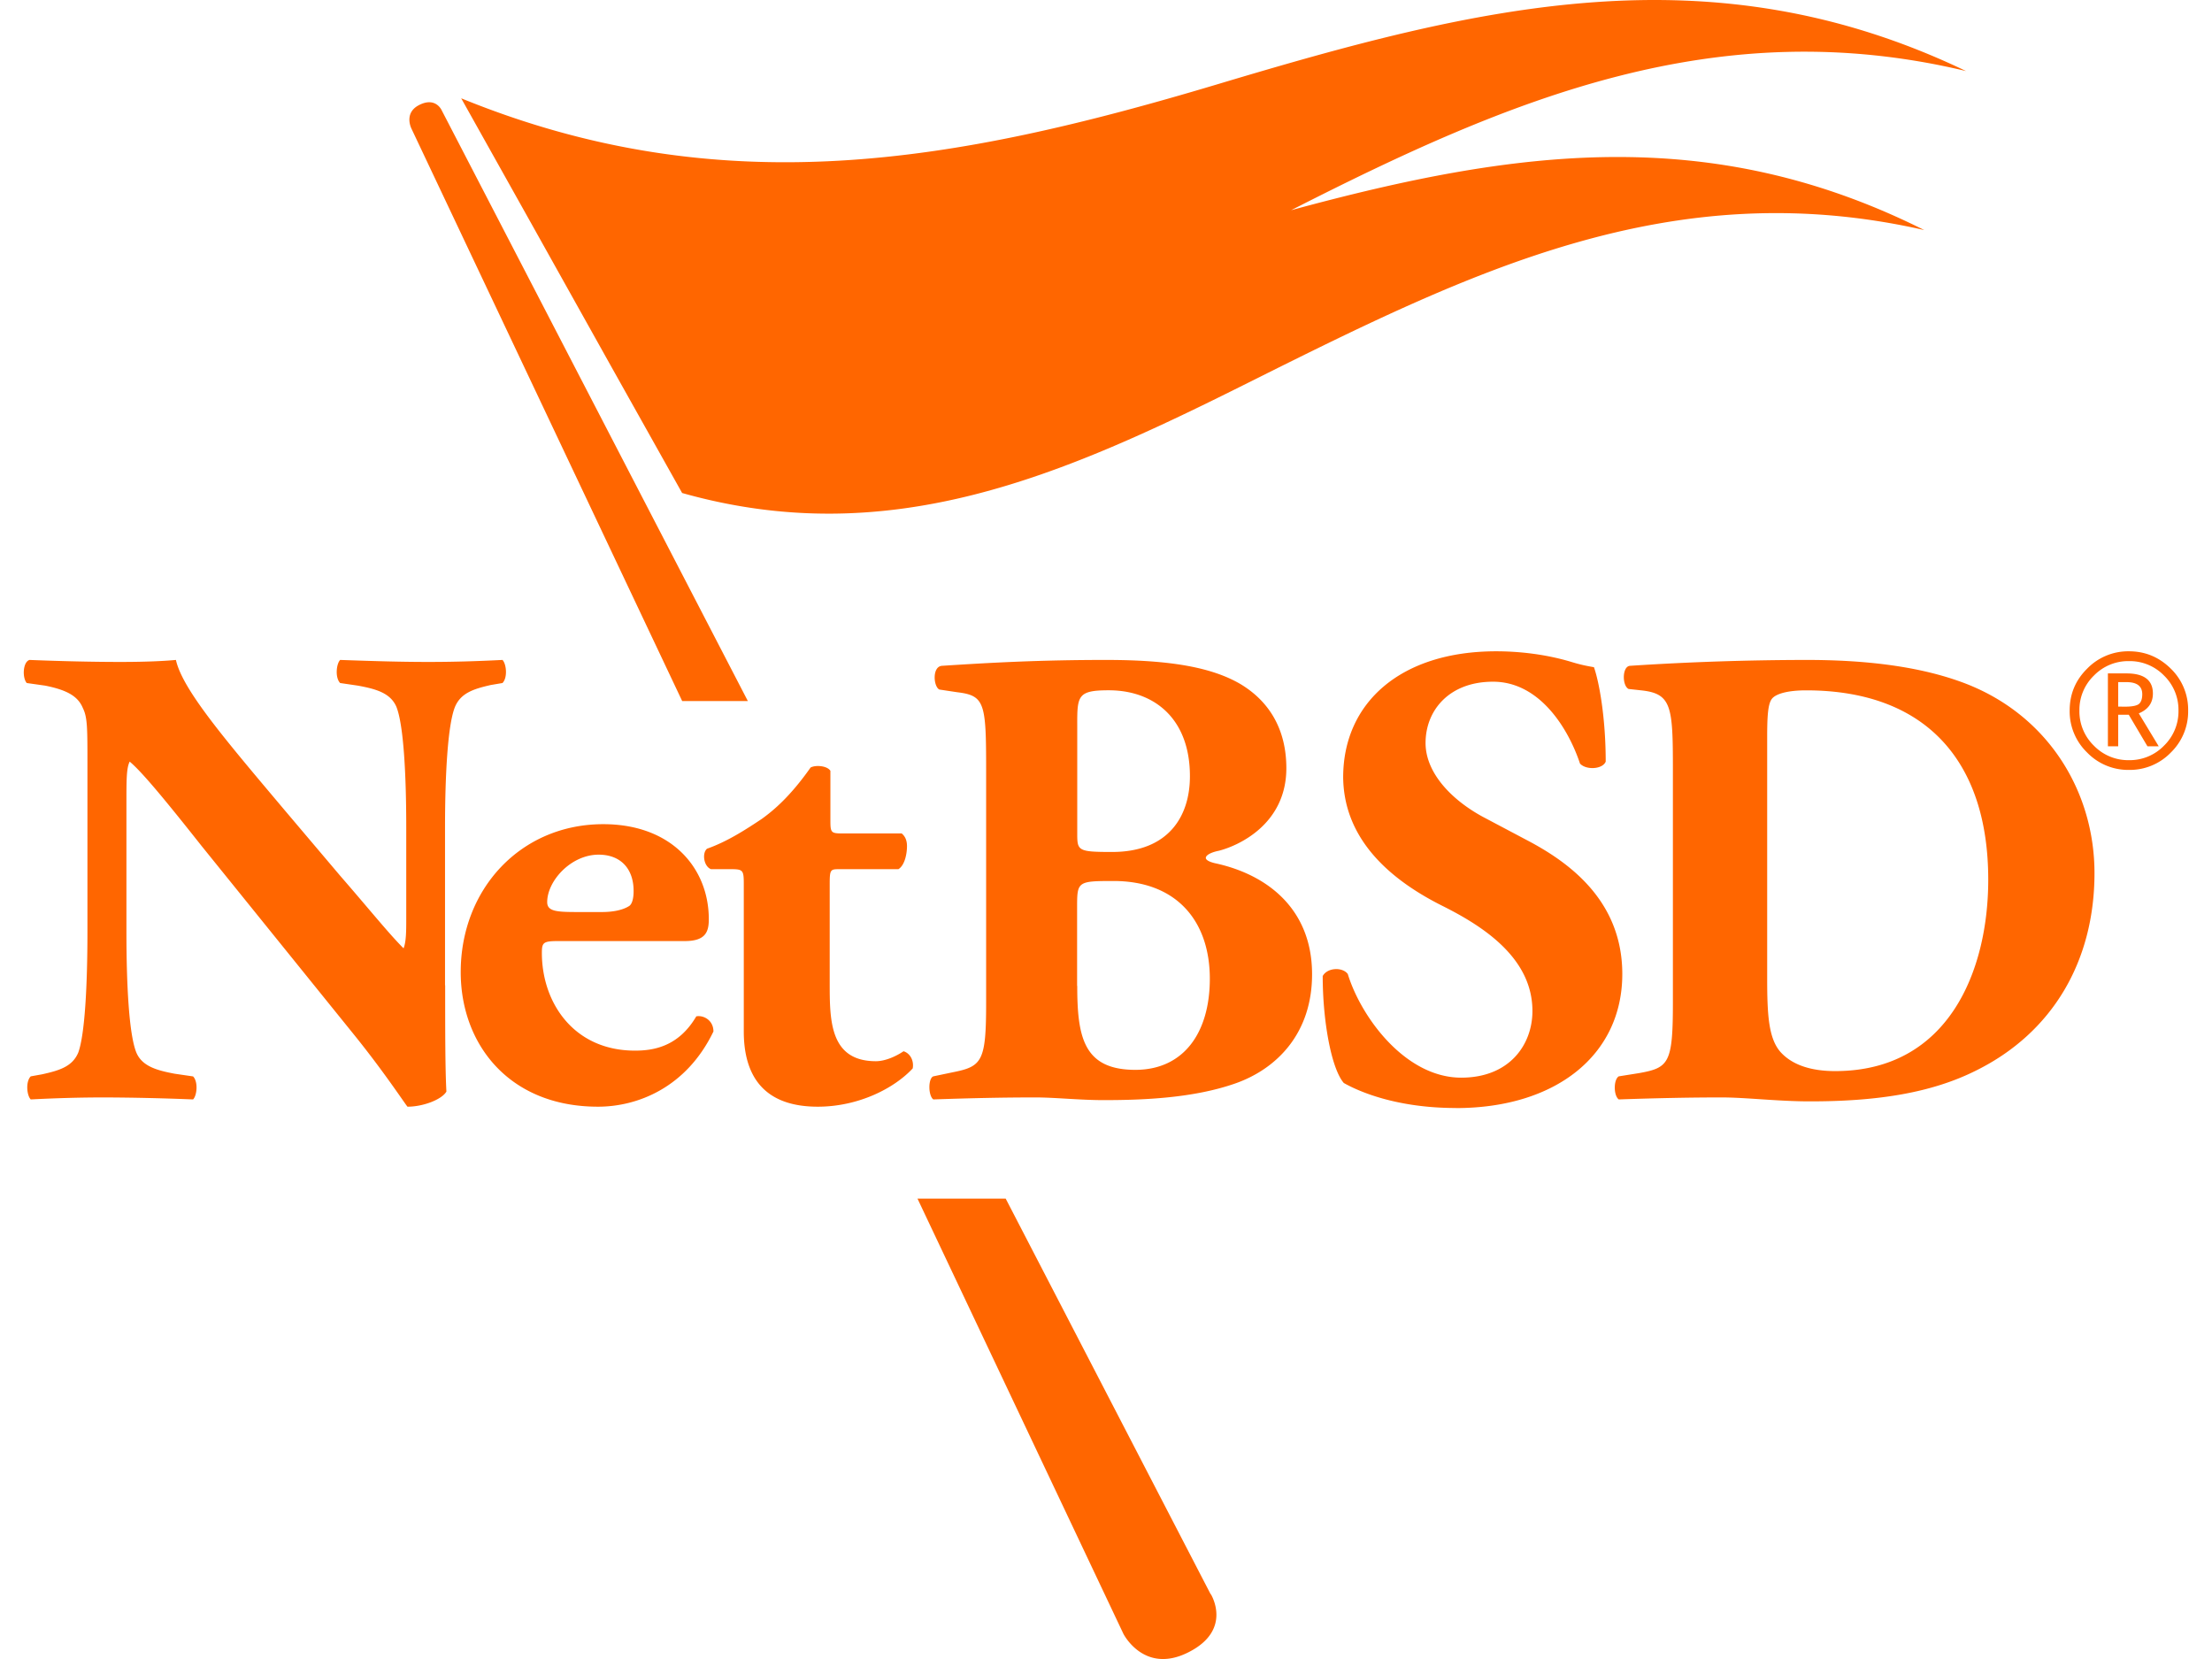 <svg fill="#FF6600" role="img" viewBox="0 0 32 24" xmlns="http://www.w3.org/2000/svg"><title>NetBSD</title><path d="M29.941 10.279c0-0.236 0.083-0.438 0.252-0.605a0.827 0.827 0 0 1 0.605-0.252c0.237 0 0.438 0.085 0.607 0.252a0.826 0.826 0 0 1 0.25 0.605 0.828 0.828 0 0 1-0.25 0.607 0.825 0.825 0 0 1-0.607 0.252 0.827 0.827 0 0 1-0.605-0.252 0.827 0.827 0 0 1-0.252-0.607z m1.574 0a0.691 0.691 0 0 0-0.209-0.506 0.691 0.691 0 0 0-0.508-0.209 0.691 0.691 0 0 0-0.506 0.209 0.689 0.689 0 0 0-0.21 0.506 0.691 0.691 0 0 0 0.209 0.508 0.691 0.691 0 0 0 0.509 0.21 0.69 0.69 0 0 0 0.506-0.21 0.691 0.691 0 0 0 0.209-0.508z m-0.449 0.517l-0.27-0.456h-0.153v0.456h-0.149v-1.054h0.27c0.253 0 0.381 0.097 0.381 0.291 0 0.136-0.069 0.231-0.204 0.287l0.288 0.476z m-0.423-0.927v0.353l0.099 0.001c0.098 0 0.164-0.013 0.197-0.036 0.034-0.026 0.052-0.073 0.052-0.144 0-0.117-0.077-0.175-0.228-0.175h-0.12m-5.078 4.279c0 0.526 0.018 0.87 0.191 1.07 0.172 0.192 0.449 0.278 0.792 0.278 1.652 0 2.215-1.47 2.215-2.768 0-1.72-0.907-2.74-2.635-2.74-0.257 0-0.438 0.047-0.496 0.124-0.057 0.076-0.067 0.257-0.067 0.553v3.483z m-1.364-3.025c0-0.907-0.02-1.088-0.459-1.135l-0.182-0.02c-0.095-0.048-0.095-0.326 0.02-0.335a39.819 39.819 0 0 1 2.557-0.085c0.783 0 1.566 0.077 2.226 0.315 1.25 0.449 1.937 1.576 1.937 2.768 0 1.28-0.611 2.31-1.709 2.855-0.648 0.326-1.431 0.449-2.414 0.448-0.45 0-0.926-0.057-1.27-0.057-0.458 0-0.945 0.01-1.489 0.029-0.077-0.057-0.077-0.287 0-0.334l0.295-0.047c0.431-0.077 0.488-0.144 0.488-1.022v-3.379m-3.138 4.906c-0.878 0-1.422-0.248-1.623-0.362-0.181-0.21-0.305-0.898-0.305-1.547 0.067-0.124 0.287-0.133 0.363-0.029 0.19 0.621 0.83 1.499 1.641 1.499 0.707 0 1.031-0.487 1.03-0.965 0-0.772-0.724-1.23-1.296-1.517-0.688-0.343-1.432-0.916-1.442-1.862 0-1.079 0.83-1.824 2.214-1.824 0.316 0 0.707 0.039 1.088 0.154 0.124 0.038 0.21 0.056 0.326 0.076 0.074 0.21 0.17 0.725 0.17 1.366-0.047 0.114-0.286 0.124-0.372 0.028-0.162-0.488-0.573-1.185-1.259-1.184-0.63 0-0.975 0.411-0.975 0.887 0 0.44 0.391 0.841 0.869 1.089l0.631 0.334c0.592 0.316 1.346 0.869 1.346 1.919 0 1.174-0.965 1.939-2.406 1.939m-5.479-1.767c0 0.744 0.094 1.213 0.839 1.214 0.707 0 1.079-0.545 1.079-1.318 0-0.831-0.477-1.414-1.394-1.414-0.526 0-0.526 0.009-0.526 0.391v1.127z m0-2.204c0 0.248 0.009 0.266 0.505 0.266 0.822 0 1.126-0.524 1.125-1.097 0-0.831-0.515-1.242-1.174-1.242-0.447 0-0.457 0.078-0.456 0.497z m-1.318-0.927c0-0.965-0.02-1.07-0.42-1.118l-0.258-0.039c-0.086-0.047-0.104-0.333 0.039-0.343 0.724-0.047 1.422-0.085 2.375-0.085 0.917 0 1.528 0.104 1.948 0.352 0.41 0.248 0.659 0.65 0.659 1.214 0 0.802-0.678 1.117-0.974 1.194-0.095 0.018-0.19 0.057-0.191 0.104 0 0.029 0.048 0.057 0.134 0.077 0.754 0.162 1.393 0.658 1.403 1.584 0.009 0.878-0.515 1.395-1.117 1.604-0.601 0.209-1.318 0.239-1.899 0.239-0.343 0-0.706-0.039-0.984-0.039-0.467 0-0.935 0.01-1.479 0.029-0.076-0.057-0.076-0.305 0-0.334l0.277-0.058c0.429-0.085 0.487-0.153 0.487-1.011v-3.371M12.136 12.574c-0.124 0-0.133 0.009-0.133 0.219v1.431c0 0.535 0 1.127 0.667 1.128 0.133 0 0.287-0.067 0.401-0.144 0.095 0.029 0.153 0.134 0.133 0.248-0.266 0.287-0.783 0.554-1.374 0.554-0.792 0-1.07-0.458-1.07-1.088v-2.129c0-0.201-0.009-0.219-0.181-0.219H10.286c-0.104-0.039-0.134-0.23-0.058-0.296 0.295-0.104 0.562-0.278 0.792-0.431 0.172-0.124 0.411-0.324 0.706-0.743 0.067-0.039 0.239-0.029 0.287 0.047v0.716c0 0.181 0.009 0.19 0.181 0.19h0.85c0.048 0.039 0.077 0.097 0.077 0.183 0 0.104-0.029 0.275-0.124 0.334h-0.861m-3.428 0.62c0.134 0 0.287-0.02 0.392-0.086 0.048-0.029 0.067-0.124 0.066-0.22 0-0.314-0.181-0.524-0.506-0.524-0.401 0-0.744 0.381-0.744 0.686 0 0.134 0.133 0.144 0.439 0.144z m-0.63 0.42c-0.219 0-0.239 0.02-0.239 0.172 0 0.716 0.458 1.413 1.347 1.413 0.267 0 0.63-0.057 0.887-0.496 0.104-0.02 0.248 0.056 0.248 0.219-0.391 0.811-1.096 1.088-1.67 1.088-1.289 0-1.986-0.907-1.986-1.947 0-1.203 0.869-2.14 2.062-2.14 0.994 0 1.528 0.641 1.527 1.376 0 0.181-0.047 0.314-0.343 0.315H8.077m-1.637 0.639c0 0.621 0 1.222 0.018 1.538-0.065 0.114-0.334 0.219-0.562 0.219-0.01 0-0.326-0.487-0.774-1.041l-2.205-2.73c-0.544-0.688-0.869-1.078-1.041-1.221-0.047 0.095-0.047 0.257-0.047 0.61v1.853c0 0.774 0.038 1.489 0.144 1.747 0.085 0.201 0.305 0.258 0.553 0.305l0.267 0.039c0.076 0.076 0.057 0.277 0 0.333a34.684 34.684 0 0 0-1.278-0.029c-0.354 0-0.707 0.01-1.07 0.029-0.057-0.056-0.077-0.257 0-0.334l0.162-0.029c0.258-0.057 0.44-0.114 0.525-0.314 0.095-0.258 0.133-0.973 0.133-1.749v-2.424c0-0.524 0-0.678-0.066-0.811-0.067-0.162-0.21-0.258-0.544-0.325l-0.268-0.038c-0.067-0.077-0.057-0.305 0.04-0.334 0.447 0.018 0.925 0.029 1.316 0.029 0.325 0 0.6-0.01 0.802-0.029 0.095 0.431 0.715 1.155 1.575 2.176l0.801 0.946c0.431 0.496 0.698 0.83 0.917 1.05 0.039-0.095 0.039-0.258 0.039-0.43v-1.318c0-0.772-0.039-1.489-0.143-1.747-0.087-0.2-0.296-0.257-0.555-0.305l-0.258-0.038c-0.076-0.077-0.056-0.277 0-0.334 0.517 0.018 0.887 0.029 1.279 0.029 0.355 0 0.698-0.01 1.069-0.029 0.057 0.057 0.077 0.257 0 0.334l-0.171 0.029c-0.248 0.057-0.431 0.115-0.516 0.316-0.104 0.257-0.144 0.973-0.144 1.747v2.281M28.442 1.028c-3.716-1.783-7.078-0.933-10.836 0.193-3.786 1.132-7.152 1.744-10.934 0.201l1.03 1.84 1.135 2.031 1.031 1.839c3.012 0.851 5.506-0.253 8.181-1.591 3.213-1.605 6.116-3.049 9.788-2.213-3.102-1.553-5.915-1.168-9.159-0.287 3.175-1.618 6.166-2.875 9.764-2.013M17.513 23.061l-2.964-5.721H13.273l2.979 6.296s0.3 0.594 0.944 0.265c0.643-0.326 0.32-0.84 0.32-0.84M6.39 1.596s-0.089-0.207-0.339-0.07c-0.209 0.116-0.1 0.33-0.101 0.33l3.919 8.286h0.95L6.39 1.596"/></svg>